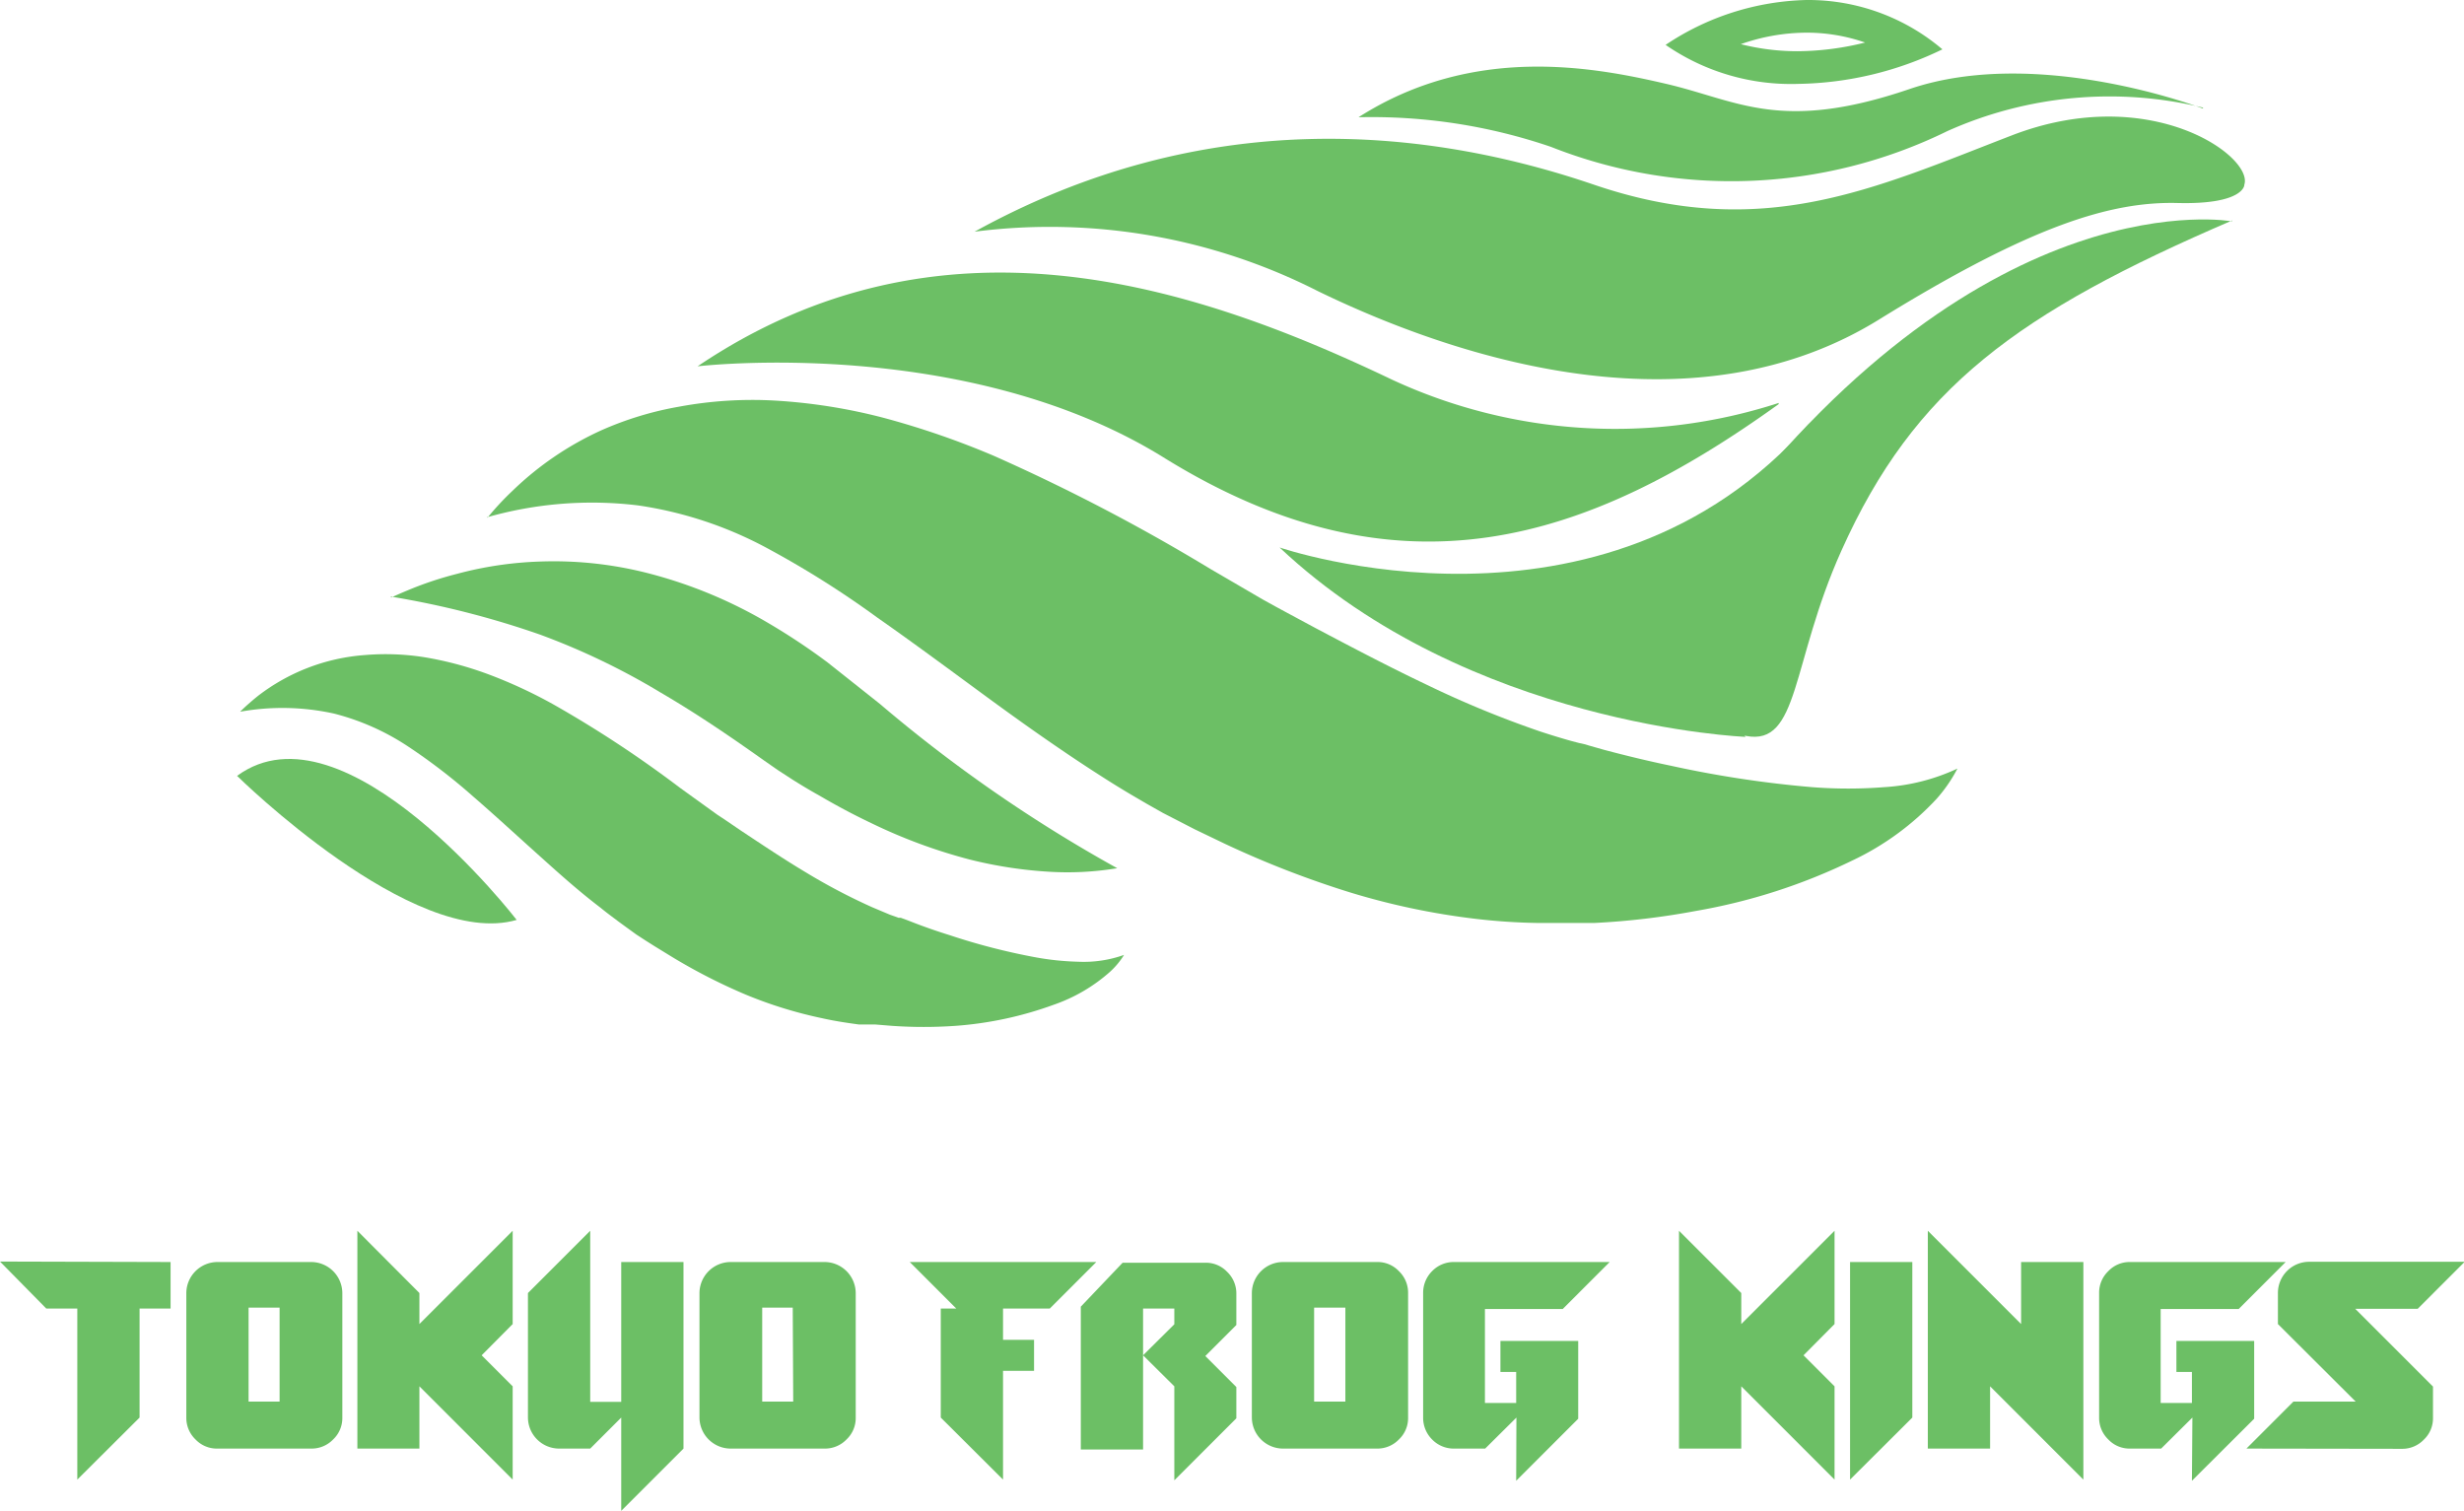 <svg id="Calque_1" data-name="Calque 1" xmlns="http://www.w3.org/2000/svg" viewBox="0 0 104.87 64.3"><defs><style>.cls-1{fill:#6cbf65;}</style></defs><title>logo-tokyo-frog-kings-over</title><path class="cls-1" d="M700.45,353.24a7.57,7.57,0,0,1,2.49.42,12.09,12.09,0,0,1-2.87.37,9.8,9.8,0,0,1-2.42-.3,8.48,8.48,0,0,1,2.8-.49m0-1.39a11.22,11.22,0,0,0-6,1.91,9.38,9.38,0,0,0,5.64,1.66,14.51,14.51,0,0,0,6.14-1.47,8.81,8.81,0,0,0-5.76-2.1" transform="translate(-623.56 -351.85)"/><path class="cls-1" d="M717.32,356.47s-7-2.7-12.49-.83-7.3.49-10.35-.22-8.2-1.71-13.1,1.42a23.6,23.6,0,0,1,8.19,1.26,20.89,20.89,0,0,0,16.87-.67,16.88,16.88,0,0,1,10.88-1" transform="translate(-623.56 -351.85)"/><path class="cls-1" d="M719.08,359.71c.4-1.2-4-4.37-9.89-2.1s-10.63,4.54-17.79,2.1-16.57-3.4-26.36,2a25.17,25.17,0,0,1,14.61,2.53c6.43,3.12,16.2,6,23.93,1.18,6.48-4,9.85-5,12.66-4.93s2.84-.76,2.84-.76" transform="translate(-623.56 -351.85)"/><path class="cls-1" d="M718.55,361.27s-10.34-1.91-21.68,12.9c-3.3,4.3-1.13,8.64,1,9,2.28.44,1.91-3.09,4.06-7.88,3.11-6.94,7.5-10.13,16.64-14.06" transform="translate(-623.56 -351.85)"/><path class="cls-1" d="M699.26,369a22.54,22.54,0,0,1-16.47-1c-8.54-4.08-19.22-7.52-29.54-.56,0,0,11.38-1.35,19.82,3.87,10.08,6.26,18.08,3.57,26.19-2.26" transform="translate(-623.56 -351.85)"/><path class="cls-1" d="M644.31,373.88a11.79,11.79,0,0,1,1.06-1.14,13.41,13.41,0,0,1,3.79-2.58,14.16,14.16,0,0,1,3.29-1,17.09,17.09,0,0,1,4.12-.26,23.77,23.77,0,0,1,4.59.73,35.38,35.38,0,0,1,4.7,1.62,81.69,81.69,0,0,1,9.21,4.81l2.23,1.3.56.31.5.27,1.19.64c1.59.84,3.15,1.66,4.73,2.41a42.84,42.84,0,0,0,4.86,2c.43.14.85.27,1.28.39l.34.09.27.06.16.05.67.19c.91.24,1.85.47,2.82.67a46.1,46.1,0,0,0,6,.91,19.79,19.79,0,0,0,3.08,0,8.55,8.55,0,0,0,3.11-.79,6.34,6.34,0,0,1-.88,1.28,11.7,11.7,0,0,1-3.61,2.64,24.87,24.87,0,0,1-6.65,2.14,31.86,31.86,0,0,1-4.31.51l-1.19,0H689a25.77,25.77,0,0,1-2.59-.17,30.48,30.48,0,0,1-5.39-1.13,41.32,41.32,0,0,1-5.33-2.07l-1.29-.62-.64-.33-.7-.36-.69-.39-.65-.38c-.44-.26-.86-.52-1.28-.79-1.69-1.08-3.3-2.22-4.87-3.37s-3.13-2.31-4.69-3.4a40.58,40.58,0,0,0-4.78-3,16.61,16.61,0,0,0-5.38-1.76,16.29,16.29,0,0,0-6.45.51" transform="translate(-623.56 -351.85)"/><path class="cls-1" d="M640.21,377.28s.25-.12.71-.31a14.86,14.86,0,0,1,2.1-.7,15.54,15.54,0,0,1,3.48-.52,16.15,16.15,0,0,1,4.66.5,19.72,19.72,0,0,1,5.14,2.14,27.35,27.35,0,0,1,2.48,1.65L661,381.8a61.68,61.68,0,0,0,10.11,7,12.94,12.94,0,0,1-2.9.15,18.28,18.28,0,0,1-3.38-.52,22.63,22.63,0,0,1-4.19-1.55c-.74-.35-1.49-.75-2.24-1.19-.38-.21-.76-.44-1.14-.68l-.6-.39-.56-.39c-1.41-1-2.87-2-4.43-2.91a30,30,0,0,0-5.12-2.46,37.8,37.8,0,0,0-6.36-1.62" transform="translate(-623.56 -351.85)"/><path class="cls-1" d="M700.56,369.88s-4.88,10-2.71,13.33c0,0-11.77-.47-19.83-8.06,0,0,13.76,4.74,22.54-5.27" transform="translate(-623.56 -351.85)"/><path class="cls-1" d="M633.79,382.13s.23-.24.72-.64a8.45,8.45,0,0,1,4.56-1.76,10.56,10.56,0,0,1,2.55.09,14.71,14.71,0,0,1,2.76.74,20.3,20.3,0,0,1,2.77,1.29,48.67,48.67,0,0,1,5.34,3.52l1.29.93.32.23.29.19.69.47c.92.61,1.83,1.22,2.75,1.77a25.71,25.71,0,0,0,2.85,1.5l.76.32.2.07.16.06.1,0,.4.15c.53.21,1.1.41,1.68.59a27.35,27.35,0,0,0,3.59.93,11.63,11.63,0,0,0,1.88.2,5.11,5.11,0,0,0,1.95-.29,3.33,3.33,0,0,1-.61.73,7.09,7.09,0,0,1-2.38,1.39,15.47,15.47,0,0,1-4.2.9,19.52,19.52,0,0,1-2.67,0l-.74-.06h-.31l-.38,0c-.52-.07-1.05-.15-1.58-.27a18.31,18.31,0,0,1-3.23-1,24.29,24.29,0,0,1-3.13-1.6l-.75-.46-.38-.24-.4-.26-.4-.29-.37-.27c-.25-.19-.5-.37-.74-.57-1-.76-1.88-1.56-2.77-2.36s-1.77-1.61-2.66-2.38a25,25,0,0,0-2.74-2.11,10.3,10.3,0,0,0-3.18-1.42,10.19,10.19,0,0,0-4-.08" transform="translate(-623.56 -351.85)"/><path class="cls-1" d="M645.55,391s-7.32-9.49-11.9-6.13c0,0,7.51,7.41,11.9,6.13" transform="translate(-623.56 -351.85)"/><polygon class="cls-1" points="3.29 55.69 1.97 55.69 0 53.69 7.26 53.71 7.26 55.69 5.94 55.69 5.94 60.33 3.29 62.97 3.29 55.69"/><path class="cls-1" d="M632.81,413.5a1.25,1.25,0,0,1-.93-.39,1.27,1.27,0,0,1-.39-.93v-5.3a1.33,1.33,0,0,1,1.32-1.32h4a1.33,1.33,0,0,1,1.32,1.32v5.3a1.25,1.25,0,0,1-.39.93,1.27,1.27,0,0,1-.93.39Zm2.65-6h-1.32v4h1.32Z" transform="translate(-623.56 -351.85)"/><polygon class="cls-1" points="17.85 59 17.85 61.65 15.21 61.65 15.21 52.38 17.85 55.03 17.85 56.35 21.82 52.38 21.82 56.35 20.5 57.68 21.82 59 21.82 62.97 17.85 59"/><path class="cls-1" d="M650,412.18l-1.32,1.32h-1.32a1.33,1.33,0,0,1-1.33-1.32v-5.3l2.65-2.65v7.28H650v-5.95h2.65v7.94L650,416.15Z" transform="translate(-623.56 -351.85)"/><path class="cls-1" d="M654.66,413.5a1.33,1.33,0,0,1-1.33-1.32v-5.3a1.33,1.33,0,0,1,1.33-1.32h4a1.33,1.33,0,0,1,1.32,1.32v5.3a1.25,1.25,0,0,1-.39.93,1.27,1.27,0,0,1-.93.39Zm2.64-6H656v4h1.32Z" transform="translate(-623.56 -351.85)"/><polygon class="cls-1" points="40.04 60.33 40.04 55.69 40.7 55.69 38.72 53.71 46.66 53.71 44.68 55.69 42.69 55.69 42.69 57.02 44.01 57.02 44.01 58.34 42.69 58.34 42.69 62.97 40.04 60.33"/><path class="cls-1" d="M673.54,410.85l-1.33-1.32,1.33-1.32v-.67h-1.33v6h-2.65v-6.08l1.78-1.87h3.52a1.25,1.25,0,0,1,.93.39,1.27,1.27,0,0,1,.39.93v1.33l-1.32,1.32,1.32,1.32v1.33l-2.64,2.64Z" transform="translate(-623.56 -351.85)"/><path class="cls-1" d="M678.17,413.5a1.33,1.33,0,0,1-1.33-1.32v-5.3a1.33,1.33,0,0,1,1.33-1.32h4a1.25,1.25,0,0,1,.93.39,1.27,1.27,0,0,1,.39.93v5.3a1.25,1.25,0,0,1-.39.93,1.27,1.27,0,0,1-.93.39Zm2.65-6h-1.33v4h1.33Z" transform="translate(-623.56 -351.85)"/><path class="cls-1" d="M688.1,412.18l-1.33,1.32h-1.32a1.28,1.28,0,0,1-.94-.39,1.3,1.3,0,0,1-.38-.93v-5.3a1.3,1.3,0,0,1,.38-.93,1.28,1.28,0,0,1,.94-.39h6.62l-2,2h-3.31v4h1.33v-1.32h-.67v-1.32h3.31v3.31l-2.64,2.64Z" transform="translate(-623.56 -351.85)"/><polygon class="cls-1" points="74.11 59 74.11 61.65 71.46 61.65 71.46 52.38 74.11 55.03 74.11 56.35 78.08 52.38 78.08 56.35 76.76 57.68 78.08 59 78.08 62.97 74.11 59"/><polygon class="cls-1" points="78.74 53.71 81.39 53.71 81.39 60.33 78.74 62.97 78.74 53.71"/><polygon class="cls-1" points="84.7 59 84.7 61.65 82.05 61.65 82.05 52.38 86.02 56.35 86.02 53.71 88.67 53.71 88.67 62.97 84.7 59"/><path class="cls-1" d="M716.87,412.18l-1.33,1.32h-1.32a1.24,1.24,0,0,1-.93-.39,1.27,1.27,0,0,1-.39-.93v-5.3a1.27,1.27,0,0,1,.39-.93,1.25,1.25,0,0,1,.93-.39h6.62l-2,2h-3.32v4h1.33v-1.32h-.66v-1.32h3.31v3.31l-2.65,2.64Z" transform="translate(-623.56 -351.85)"/><path class="cls-1" d="M719.17,413.5l2-2h2.65l-3.31-3.3v-1.33a1.33,1.33,0,0,1,1.33-1.32h6.62l-2,2H723.8l3.31,3.31v1.33a1.25,1.25,0,0,1-.39.93,1.27,1.27,0,0,1-.93.39Z" transform="translate(-623.56 -351.85)"/></svg>
